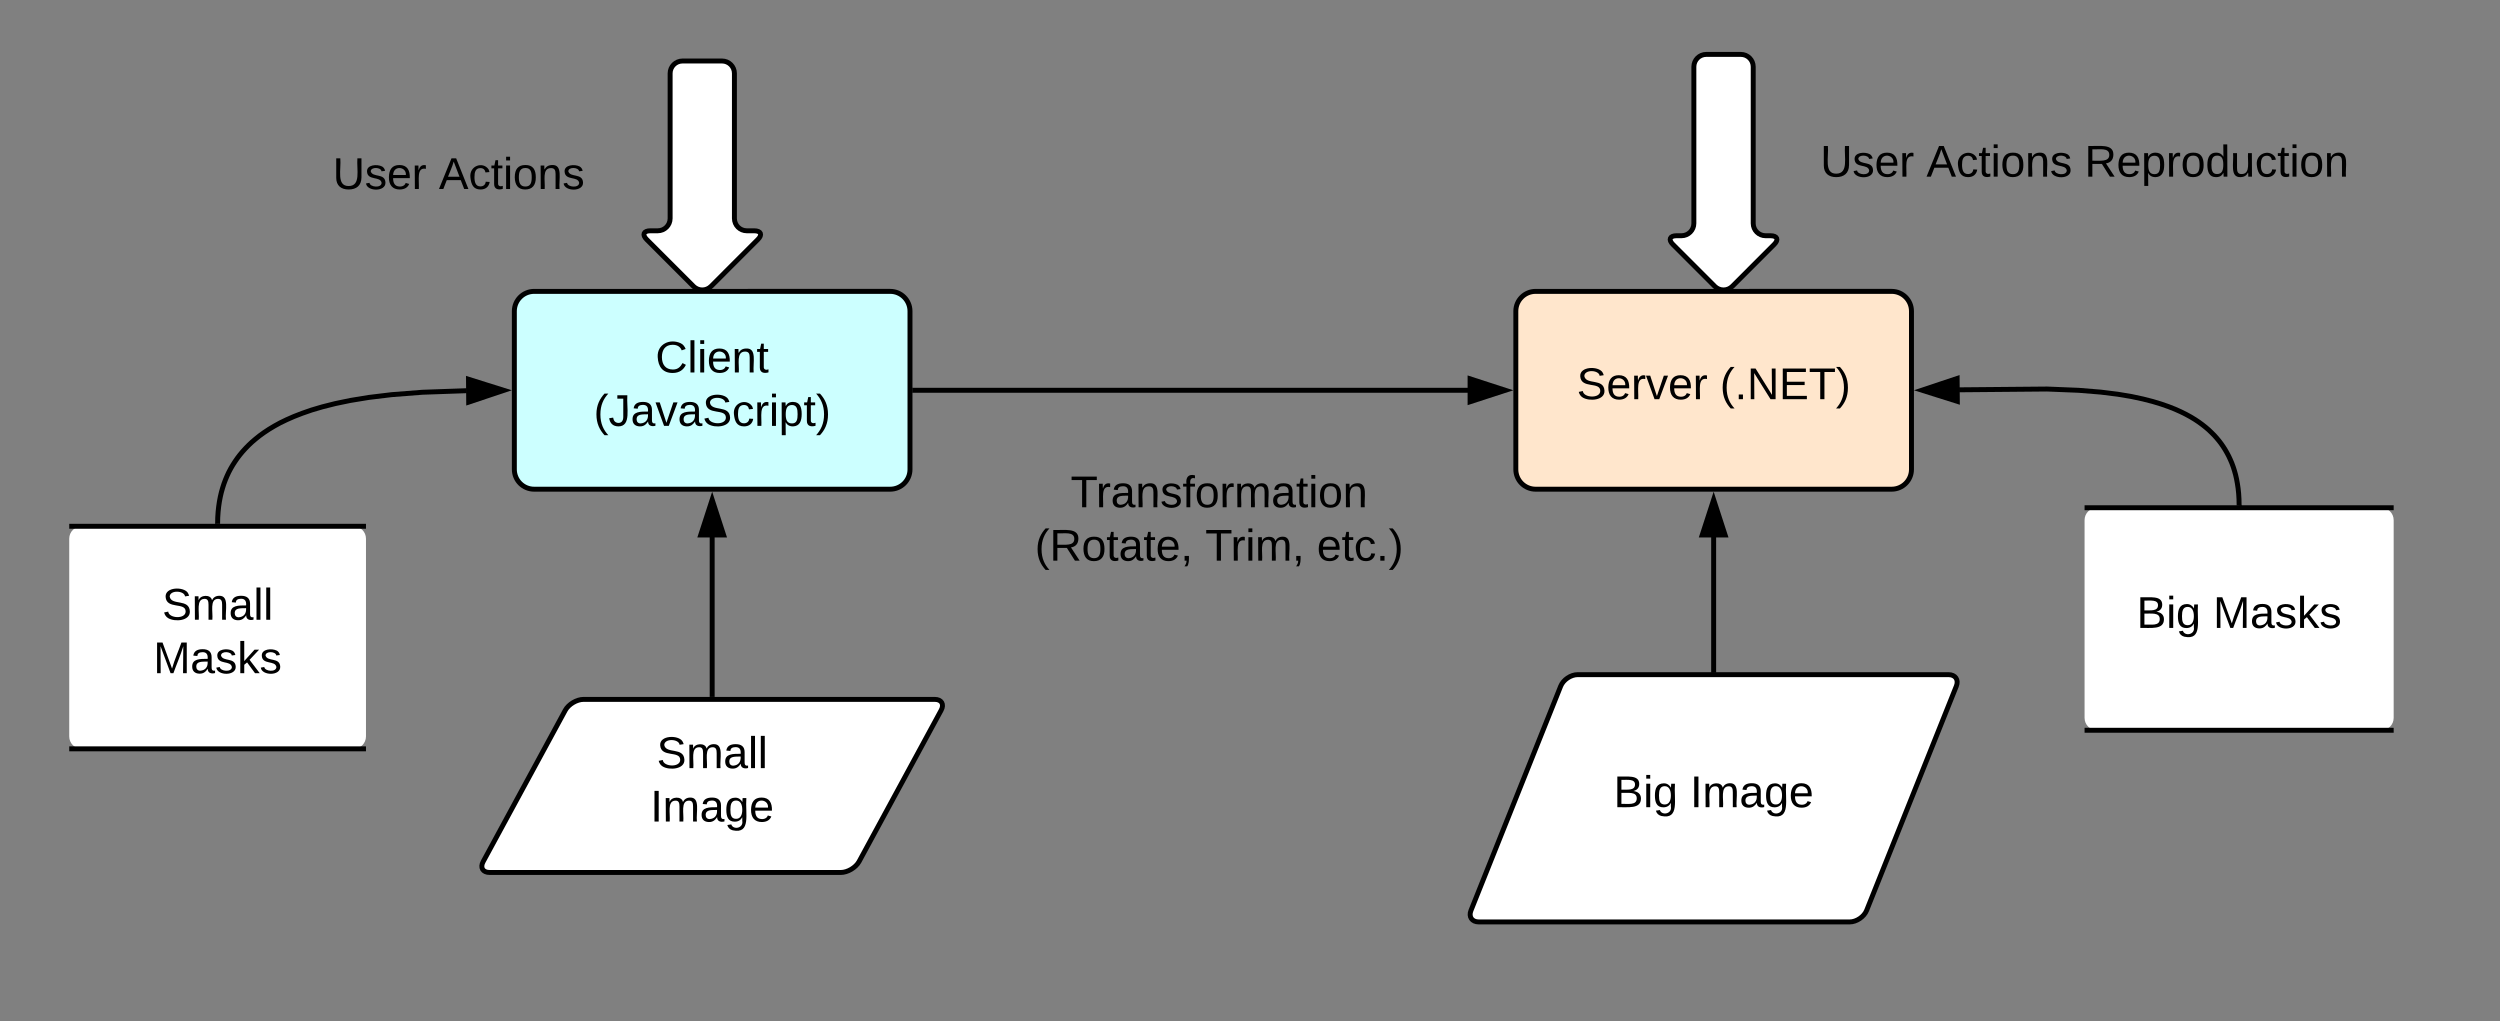 <svg xmlns="http://www.w3.org/2000/svg" xmlns:xlink="http://www.w3.org/1999/xlink" xmlns:lucid="lucid" width="1011" height="413">
    <rect width="100%" height="100%" fill="#808080" stroke="none"/>
    <g transform="translate(-137 -663)" lucid:page-tab-id="0_0">
        <path d="M365.6 950.23c1.33-2.43 4.64-4.4 7.4-4.4h142c2.76 0 3.93 1.97 2.6 4.4l-33.2 61.2c-1.33 2.44-4.64 4.4-7.4 4.4H335c-2.76 0-3.93-1.96-2.6-4.4z" stroke="#000" stroke-width="2" fill="#fff"/>
        <use xlink:href="#a" transform="matrix(1,0,0,1,377.5,945.833) translate(25.075 27.8)"/>
        <use xlink:href="#b" transform="matrix(1,0,0,1,377.5,945.833) translate(22.525 49.4)"/>
        <path d="M768.14 940.48c1.03-2.57 4.1-4.65 6.86-4.65h150c2.76 0 4.17 2.08 3.14 4.65l-36.28 90.7c-1.03 2.57-4.1 4.65-6.86 4.65H735c-2.76 0-4.17-2.08-3.14-4.64z" stroke="#000" stroke-width="2" fill="#fff"/>
        <use xlink:href="#c" transform="matrix(1,0,0,1,780,935.833) translate(9.55 53.6)"/>
        <use xlink:href="#b" transform="matrix(1,0,0,1,780,935.833) translate(40.5 53.6)"/>
        <path d="M540 845.83c0-2.76 2.24-5 5-5h170c2.76 0 5 2.24 5 5v58.8c0 2.76-2.24 5-5 5H545c-2.76 0-5-2.24-5-5z" fill="none"/>
        <use xlink:href="#d" transform="matrix(1,0,0,1,540,840.833) translate(29.95 27.3)"/>
        <use xlink:href="#e" transform="matrix(1,0,0,1,540,840.833) translate(15.5 48.9)"/>
        <use xlink:href="#f" transform="matrix(1,0,0,1,540,840.833) translate(84.4 48.9)"/>
        <use xlink:href="#g" transform="matrix(1,0,0,1,540,840.833) translate(129.55 48.9)"/>
        <path d="M429 687.67c2.76 0 5 2.24 5 5v58.66c0 2.76 2.24 5 5 5h3c2.76 0 3.42 1.6 1.46 3.54l-18.92 18.93c-1.96 1.95-5.12 1.95-7.08 0l-18.92-18.93c-1.96-1.95-1.3-3.54 1.46-3.54h3c2.76 0 5-2.24 5-5v-58.66c0-2.76 2.24-5 5-5z" stroke="#000" stroke-width="2" fill="#fff"/>
        <path d="M245 705.83c0-2.76 2.24-5 5-5h145c2.76 0 5 2.24 5 5v60c0 2.76-2.24 5-5 5H250c-2.76 0-5-2.24-5-5z" fill="none"/>
        <use xlink:href="#h" transform="matrix(1,0,0,1,245,700.833) translate(26.575 38.6)"/>
        <use xlink:href="#i" transform="matrix(1,0,0,1,245,700.833) translate(69.475 38.6)"/>
        <path d="M841 685c2.76 0 5 2.24 5 5v63.33c0 2.76 2.24 5 5 5h2c2.76 0 3.42 1.6 1.46 3.54l-16.92 16.93c-1.96 1.95-5.12 1.95-7.08 0l-16.92-16.93c-1.96-1.95-1.3-3.54 1.46-3.54h2c2.76 0 5-2.24 5-5V690c0-2.76 2.24-5 5-5z" stroke="#000" stroke-width="2" fill="#fff"/>
        <path d="M870 705.83c0-2.76 2.24-5 5-5h210c2.76 0 5 2.24 5 5v50c0 2.76-2.24 5-5 5H875c-2.76 0-5-2.24-5-5z" fill="none"/>
        <use xlink:href="#h" transform="matrix(1,0,0,1,870,700.833) translate(3.15 33.6)"/>
        <use xlink:href="#j" transform="matrix(1,0,0,1,870,700.833) translate(46.05 33.6)"/>
        <use xlink:href="#k" transform="matrix(1,0,0,1,870,700.833) translate(110 33.6)"/>
        <path d="M497 780.83c4.42 0 8 3.6 8 8v64c0 4.42-3.58 8-8 8H353c-4.42 0-8-3.58-8-8v-64c0-4.4 3.58-8 8-8z" stroke="#000" stroke-width="2" fill="#cff"/>
        <use xlink:href="#l" transform="matrix(1,0,0,1,365,780.833) translate(37.075 32.8)"/>
        <use xlink:href="#m" transform="matrix(1,0,0,1,365,780.833) translate(12.1 54.4)"/>
        <path d="M902 780.83c4.42 0 8 3.6 8 8v64c0 4.42-3.58 8-8 8H758c-4.42 0-8-3.58-8-8v-64c0-4.4 3.58-8 8-8z" stroke="#000" stroke-width="2" fill="#ffe6cc"/>
        <use xlink:href="#n" transform="matrix(1,0,0,1,770,780.833) translate(4.65 43.6)"/>
        <use xlink:href="#o" transform="matrix(1,0,0,1,770,780.833) translate(62.55 43.6)"/>
        <path d="M425 944.83v-64.76" stroke="#000" stroke-width="2" fill="none"/>
        <path d="M426 945.83h-2v-1h2zM429.64 879.34h-9.28l4.64-14.27z"/>
        <path d="M431 880.34h-12l6-18.5zm-9.26-2h6.52L425 868.3z"/>
        <path d="M830 934.83v-54.76" stroke="#000" stroke-width="2" fill="none"/>
        <path d="M831 935.83h-2v-1h2zM834.64 879.34h-9.28l4.64-14.27z"/>
        <path d="M836 880.34h-12l6-18.5zm-9.26-2h6.52L830 868.3z"/>
        <path d="M506 820.83h224.76" stroke="#000" stroke-width="2" fill="none"/>
        <path d="M506 821.83h-1v-2h1zM745.76 820.83l-14.26 4.64v-9.27z"/>
        <path d="M749 820.83l-18.5 6.02v-12.03zm-16.5 3.26l10.03-3.27-10.03-3.26z"/>
        <path d="M165 880.83c0-2.76 2.24-5 5-5h110c2.76 0 5 2.24 5 5v80c0 2.76-2.24 5-5 5H170c-2.76 0-5-2.24-5-5z" fill="#fff"/>
        <path d="M165 875.83h120m0 90H165" stroke="#000" stroke-width="2" fill="#fff"/>
        <use xlink:href="#a" transform="matrix(1,0,0,1,185,875.833) translate(17.575 37.8)"/>
        <use xlink:href="#p" transform="matrix(1,0,0,1,185,875.833) translate(14.025 59.4)"/>
        <path d="M225 874.83l.05-2.5.15-2.3.23-2.18.3-2.04.37-1.93.43-1.84.5-1.75.54-1.68.6-1.6.66-1.57.7-1.5.78-1.47.83-1.42.9-1.4.94-1.36 1.02-1.34 1.1-1.32 1.18-1.3 1.27-1.3 1.38-1.3 1.5-1.27 1.6-1.28 1.78-1.28 1.96-1.3 2.13-1.28 2.36-1.3 2.64-1.28 2.96-1.3 3.34-1.3 3.8-1.32 4.4-1.3 5.16-1.3 6.1-1.27 7.43-1.22 9.32-1.13 12.44-.97 17.9-.63" stroke="#000" stroke-width="2" fill="none"/>
        <path d="M226 874.97l-.13.86h-2.02l.16-1.14zM340.76 820.86l-14.22 4.77-.08-9.27z"/>
        <path d="M344 820.83L325.55 827l-.1-12zm-16.47 3.4l10-3.34-10.06-3.17z"/>
        <path d="M980 873.33c0-2.76 2.24-5 5-5h115c2.76 0 5 2.24 5 5v80c0 2.76-2.24 5-5 5H985c-2.76 0-5-2.24-5-5z" fill="#fff"/>
        <path d="M980 868.33h125m0 90H980" stroke="#000" stroke-width="2" fill="#fff"/>
        <g>
            <use xlink:href="#c" transform="matrix(1,0,0,1,1000,868.333) translate(1.05 48.6)"/>
            <use xlink:href="#p" transform="matrix(1,0,0,1,1000,868.333) translate(32 48.6)"/>
        </g>
        <path d="M1042.5 867.33l-.05-2.47-.14-2.28-.22-2.1-.3-1.98-.34-1.84-.4-1.73-.46-1.64-.5-1.56-.55-1.48-.6-1.4-.64-1.37-.7-1.32-.72-1.26-.78-1.23-.83-1.2-.88-1.16-.95-1.14-1-1.12-1.1-1.1-1.14-1.1-1.24-1.06-1.34-1.06-1.45-1.06-1.58-1.05-1.74-1.05-1.9-1.04-2.1-1.04-2.33-1.04-2.62-1.03-2.96-1.03-3.4-1.03-3.9-1-4.64-1-5.56-.93-6.88-.86-8.95-.73-12.8-.52-35.56.32" stroke="#000" stroke-width="2" fill="none"/>
        <path d="M1043.66 868.33h-2.02l-.13-.85 2-.3zM928.54 825.3l-14.3-4.5 14.22-4.76z"/>
        <path d="M929.56 826.68L911 820.83l18.45-6.17zm-12.1-5.9l10.07 3.16-.06-6.5z"/>
        <defs>
            <path d="M185-189c-5-48-123-54-124 2 14 75 158 14 163 119 3 78-121 87-175 55-17-10-28-26-33-46l33-7c5 56 141 63 141-1 0-78-155-14-162-118-5-82 145-84 179-34 5 7 8 16 11 25" id="q"/>
            <path d="M210-169c-67 3-38 105-44 169h-31v-121c0-29-5-50-35-48C34-165 62-65 56 0H25l-1-190h30c1 10-1 24 2 32 10-44 99-50 107 0 11-21 27-35 58-36 85-2 47 119 55 194h-31v-121c0-29-5-49-35-48" id="r"/>
            <path d="M141-36C126-15 110 5 73 4 37 3 15-17 15-53c-1-64 63-63 125-63 3-35-9-54-41-54-24 1-41 7-42 31l-33-3c5-37 33-52 76-52 45 0 72 20 72 64v82c-1 20 7 32 28 27v20c-31 9-61-2-59-35zM48-53c0 20 12 33 32 33 41-3 63-29 60-74-43 2-92-5-92 41" id="s"/>
            <path d="M24 0v-261h32V0H24" id="t"/>
            <g id="a">
                <use transform="matrix(0.05,0,0,0.05,0,0)" xlink:href="#q"/>
                <use transform="matrix(0.05,0,0,0.05,12,0)" xlink:href="#r"/>
                <use transform="matrix(0.05,0,0,0.05,26.95,0)" xlink:href="#s"/>
                <use transform="matrix(0.05,0,0,0.05,36.95,0)" xlink:href="#t"/>
                <use transform="matrix(0.05,0,0,0.05,40.9,0)" xlink:href="#t"/>
            </g>
            <path d="M33 0v-248h34V0H33" id="u"/>
            <path d="M177-190C167-65 218 103 67 71c-23-6-38-20-44-43l32-5c15 47 100 32 89-28v-30C133-14 115 1 83 1 29 1 15-40 15-95c0-56 16-97 71-98 29-1 48 16 59 35 1-10 0-23 2-32h30zM94-22c36 0 50-32 50-73 0-42-14-75-50-75-39 0-46 34-46 75s6 73 46 73" id="v"/>
            <path d="M100-194c63 0 86 42 84 106H49c0 40 14 67 53 68 26 1 43-12 49-29l28 8c-11 28-37 45-77 45C44 4 14-33 15-96c1-61 26-98 85-98zm52 81c6-60-76-77-97-28-3 7-6 17-6 28h103" id="w"/>
            <g id="b">
                <use transform="matrix(0.05,0,0,0.05,0,0)" xlink:href="#u"/>
                <use transform="matrix(0.05,0,0,0.05,5,0)" xlink:href="#r"/>
                <use transform="matrix(0.05,0,0,0.05,19.95,0)" xlink:href="#s"/>
                <use transform="matrix(0.05,0,0,0.05,29.95,0)" xlink:href="#v"/>
                <use transform="matrix(0.05,0,0,0.05,39.95,0)" xlink:href="#w"/>
            </g>
            <path d="M160-131c35 5 61 23 61 61C221 17 115-2 30 0v-248c76 3 177-17 177 60 0 33-19 50-47 57zm-97-11c50-1 110 9 110-42 0-47-63-36-110-37v79zm0 115c55-2 124 14 124-45 0-56-70-42-124-44v89" id="x"/>
            <path d="M24-231v-30h32v30H24zM24 0v-190h32V0H24" id="y"/>
            <g id="c">
                <use transform="matrix(0.05,0,0,0.05,0,0)" xlink:href="#x"/>
                <use transform="matrix(0.05,0,0,0.05,12,0)" xlink:href="#y"/>
                <use transform="matrix(0.05,0,0,0.05,15.95,0)" xlink:href="#v"/>
            </g>
            <path d="M127-220V0H93v-220H8v-28h204v28h-85" id="z"/>
            <path d="M114-163C36-179 61-72 57 0H25l-1-190h30c1 12-1 29 2 39 6-27 23-49 58-41v29" id="A"/>
            <path d="M117-194c89-4 53 116 60 194h-32v-121c0-31-8-49-39-48C34-167 62-67 57 0H25l-1-190h30c1 10-1 24 2 32 11-22 29-35 61-36" id="B"/>
            <path d="M135-143c-3-34-86-38-87 0 15 53 115 12 119 90S17 21 10-45l28-5c4 36 97 45 98 0-10-56-113-15-118-90-4-57 82-63 122-42 12 7 21 19 24 35" id="C"/>
            <path d="M101-234c-31-9-42 10-38 44h38v23H63V0H32v-167H5v-23h27c-7-52 17-82 69-68v24" id="D"/>
            <path d="M100-194c62-1 85 37 85 99 1 63-27 99-86 99S16-35 15-95c0-66 28-99 85-99zM99-20c44 1 53-31 53-75 0-43-8-75-51-75s-53 32-53 75 10 74 51 75" id="E"/>
            <path d="M59-47c-2 24 18 29 38 22v24C64 9 27 4 27-40v-127H5v-23h24l9-43h21v43h35v23H59v120" id="F"/>
            <g id="d">
                <use transform="matrix(0.05,0,0,0.05,0,0)" xlink:href="#z"/>
                <use transform="matrix(0.05,0,0,0.05,10.3,0)" xlink:href="#A"/>
                <use transform="matrix(0.05,0,0,0.05,16.25,0)" xlink:href="#s"/>
                <use transform="matrix(0.05,0,0,0.05,26.25,0)" xlink:href="#B"/>
                <use transform="matrix(0.05,0,0,0.05,36.25,0)" xlink:href="#C"/>
                <use transform="matrix(0.05,0,0,0.05,45.25,0)" xlink:href="#D"/>
                <use transform="matrix(0.05,0,0,0.05,50.25,0)" xlink:href="#E"/>
                <use transform="matrix(0.05,0,0,0.05,60.25,0)" xlink:href="#A"/>
                <use transform="matrix(0.05,0,0,0.05,66.2,0)" xlink:href="#r"/>
                <use transform="matrix(0.05,0,0,0.05,81.15,0)" xlink:href="#s"/>
                <use transform="matrix(0.05,0,0,0.05,91.15,0)" xlink:href="#F"/>
                <use transform="matrix(0.05,0,0,0.05,96.15,0)" xlink:href="#y"/>
                <use transform="matrix(0.05,0,0,0.05,100.1,0)" xlink:href="#E"/>
                <use transform="matrix(0.05,0,0,0.05,110.1,0)" xlink:href="#B"/>
            </g>
            <path d="M87 75C49 33 22-17 22-94c0-76 28-126 65-167h31c-38 41-64 92-64 168S80 34 118 75H87" id="G"/>
            <path d="M233-177c-1 41-23 64-60 70L243 0h-38l-65-103H63V0H30v-248c88 3 205-21 203 71zM63-129c60-2 137 13 137-47 0-61-80-42-137-45v92" id="H"/>
            <path d="M68-38c1 34 0 65-14 84H32c9-13 17-26 17-46H33v-38h35" id="I"/>
            <g id="e">
                <use transform="matrix(0.05,0,0,0.05,0,0)" xlink:href="#G"/>
                <use transform="matrix(0.05,0,0,0.05,5.95,0)" xlink:href="#H"/>
                <use transform="matrix(0.05,0,0,0.05,18.9,0)" xlink:href="#E"/>
                <use transform="matrix(0.05,0,0,0.05,28.9,0)" xlink:href="#F"/>
                <use transform="matrix(0.05,0,0,0.05,33.9,0)" xlink:href="#s"/>
                <use transform="matrix(0.05,0,0,0.05,43.9,0)" xlink:href="#F"/>
                <use transform="matrix(0.05,0,0,0.05,48.9,0)" xlink:href="#w"/>
                <use transform="matrix(0.05,0,0,0.05,58.9,0)" xlink:href="#I"/>
            </g>
            <g id="f">
                <use transform="matrix(0.05,0,0,0.05,0,0)" xlink:href="#z"/>
                <use transform="matrix(0.05,0,0,0.05,10.3,0)" xlink:href="#A"/>
                <use transform="matrix(0.05,0,0,0.05,16.25,0)" xlink:href="#y"/>
                <use transform="matrix(0.05,0,0,0.05,20.2,0)" xlink:href="#r"/>
                <use transform="matrix(0.05,0,0,0.05,35.15,0)" xlink:href="#I"/>
            </g>
            <path d="M96-169c-40 0-48 33-48 73s9 75 48 75c24 0 41-14 43-38l32 2c-6 37-31 61-74 61-59 0-76-41-82-99-10-93 101-131 147-64 4 7 5 14 7 22l-32 3c-4-21-16-35-41-35" id="J"/>
            <path d="M33 0v-38h34V0H33" id="K"/>
            <path d="M33-261c38 41 65 92 65 168S71 34 33 75H2C39 34 66-17 66-93S39-220 2-261h31" id="L"/>
            <g id="g">
                <use transform="matrix(0.05,0,0,0.05,0,0)" xlink:href="#w"/>
                <use transform="matrix(0.05,0,0,0.05,10,0)" xlink:href="#F"/>
                <use transform="matrix(0.05,0,0,0.05,15,0)" xlink:href="#J"/>
                <use transform="matrix(0.05,0,0,0.05,24,0)" xlink:href="#K"/>
                <use transform="matrix(0.05,0,0,0.05,29,0)" xlink:href="#L"/>
            </g>
            <path d="M232-93c-1 65-40 97-104 97C67 4 28-28 28-90v-158h33c8 89-33 224 67 224 102 0 64-133 71-224h33v155" id="M"/>
            <g id="h">
                <use transform="matrix(0.05,0,0,0.05,0,0)" xlink:href="#M"/>
                <use transform="matrix(0.05,0,0,0.05,12.95,0)" xlink:href="#C"/>
                <use transform="matrix(0.05,0,0,0.05,21.95,0)" xlink:href="#w"/>
                <use transform="matrix(0.05,0,0,0.05,31.95,0)" xlink:href="#A"/>
            </g>
            <path d="M205 0l-28-72H64L36 0H1l101-248h38L239 0h-34zm-38-99l-47-123c-12 45-31 82-46 123h93" id="N"/>
            <g id="i">
                <use transform="matrix(0.05,0,0,0.05,0,0)" xlink:href="#N"/>
                <use transform="matrix(0.05,0,0,0.05,12,0)" xlink:href="#J"/>
                <use transform="matrix(0.05,0,0,0.05,21,0)" xlink:href="#F"/>
                <use transform="matrix(0.05,0,0,0.05,26,0)" xlink:href="#y"/>
                <use transform="matrix(0.05,0,0,0.05,29.95,0)" xlink:href="#E"/>
                <use transform="matrix(0.05,0,0,0.05,39.95,0)" xlink:href="#B"/>
                <use transform="matrix(0.05,0,0,0.05,49.95,0)" xlink:href="#C"/>
            </g>
            <g id="j">
                <use transform="matrix(0.05,0,0,0.05,0,0)" xlink:href="#N"/>
                <use transform="matrix(0.05,0,0,0.05,12,0)" xlink:href="#J"/>
                <use transform="matrix(0.05,0,0,0.05,21,0)" xlink:href="#F"/>
                <use transform="matrix(0.05,0,0,0.05,26,0)" xlink:href="#y"/>
                <use transform="matrix(0.05,0,0,0.05,29.95,0)" xlink:href="#E"/>
                <use transform="matrix(0.05,0,0,0.05,39.95,0)" xlink:href="#B"/>
                <use transform="matrix(0.05,0,0,0.05,49.95,0)" xlink:href="#C"/>
            </g>
            <path d="M115-194c55 1 70 41 70 98S169 2 115 4C84 4 66-9 55-30l1 105H24l-1-265h31l2 30c10-21 28-34 59-34zm-8 174c40 0 45-34 45-75s-6-73-45-74c-42 0-51 32-51 76 0 43 10 73 51 73" id="O"/>
            <path d="M85-194c31 0 48 13 60 33l-1-100h32l1 261h-30c-2-10 0-23-3-31C134-8 116 4 85 4 32 4 16-35 15-94c0-66 23-100 70-100zm9 24c-40 0-46 34-46 75 0 40 6 74 45 74 42 0 51-32 51-76 0-42-9-74-50-73" id="P"/>
            <path d="M84 4C-5 8 30-112 23-190h32v120c0 31 7 50 39 49 72-2 45-101 50-169h31l1 190h-30c-1-10 1-25-2-33-11 22-28 36-60 37" id="Q"/>
            <g id="k">
                <use transform="matrix(0.05,0,0,0.05,0,0)" xlink:href="#H"/>
                <use transform="matrix(0.05,0,0,0.05,12.95,0)" xlink:href="#w"/>
                <use transform="matrix(0.05,0,0,0.05,22.95,0)" xlink:href="#O"/>
                <use transform="matrix(0.05,0,0,0.05,32.95,0)" xlink:href="#A"/>
                <use transform="matrix(0.05,0,0,0.05,38.9,0)" xlink:href="#E"/>
                <use transform="matrix(0.05,0,0,0.05,48.9,0)" xlink:href="#P"/>
                <use transform="matrix(0.05,0,0,0.05,58.9,0)" xlink:href="#Q"/>
                <use transform="matrix(0.05,0,0,0.05,68.9,0)" xlink:href="#J"/>
                <use transform="matrix(0.05,0,0,0.05,77.9,0)" xlink:href="#F"/>
                <use transform="matrix(0.05,0,0,0.05,82.9,0)" xlink:href="#y"/>
                <use transform="matrix(0.05,0,0,0.05,86.85,0)" xlink:href="#E"/>
                <use transform="matrix(0.05,0,0,0.05,96.85,0)" xlink:href="#B"/>
            </g>
            <path d="M212-179c-10-28-35-45-73-45-59 0-87 40-87 99 0 60 29 101 89 101 43 0 62-24 78-52l27 14C228-24 195 4 139 4 59 4 22-46 18-125c-6-104 99-153 187-111 19 9 31 26 39 46" id="R"/>
            <g id="l">
                <use transform="matrix(0.05,0,0,0.05,0,0)" xlink:href="#R"/>
                <use transform="matrix(0.05,0,0,0.05,12.95,0)" xlink:href="#t"/>
                <use transform="matrix(0.05,0,0,0.05,16.9,0)" xlink:href="#y"/>
                <use transform="matrix(0.05,0,0,0.05,20.85,0)" xlink:href="#w"/>
                <use transform="matrix(0.05,0,0,0.05,30.85,0)" xlink:href="#B"/>
                <use transform="matrix(0.05,0,0,0.05,40.85,0)" xlink:href="#F"/>
            </g>
            <path d="M153-248C145-148 188 4 80 4 36 3 13-21 6-62l32-5c4 25 16 42 43 43 27 0 39-20 39-49v-147H72v-28h81" id="S"/>
            <path d="M108 0H70L1-190h34L89-25l56-165h34" id="T"/>
            <g id="m">
                <use transform="matrix(0.05,0,0,0.05,0,0)" xlink:href="#G"/>
                <use transform="matrix(0.05,0,0,0.05,5.95,0)" xlink:href="#S"/>
                <use transform="matrix(0.05,0,0,0.05,14.95,0)" xlink:href="#s"/>
                <use transform="matrix(0.05,0,0,0.05,24.95,0)" xlink:href="#T"/>
                <use transform="matrix(0.05,0,0,0.05,33.95,0)" xlink:href="#s"/>
                <use transform="matrix(0.05,0,0,0.05,43.95,0)" xlink:href="#q"/>
                <use transform="matrix(0.05,0,0,0.05,55.95,0)" xlink:href="#J"/>
                <use transform="matrix(0.05,0,0,0.05,64.95,0)" xlink:href="#A"/>
                <use transform="matrix(0.05,0,0,0.05,70.9,0)" xlink:href="#y"/>
                <use transform="matrix(0.05,0,0,0.05,74.85,0)" xlink:href="#O"/>
                <use transform="matrix(0.05,0,0,0.05,84.85,0)" xlink:href="#F"/>
                <use transform="matrix(0.05,0,0,0.05,89.85,0)" xlink:href="#L"/>
            </g>
            <g id="n">
                <use transform="matrix(0.05,0,0,0.05,0,0)" xlink:href="#q"/>
                <use transform="matrix(0.05,0,0,0.05,12,0)" xlink:href="#w"/>
                <use transform="matrix(0.05,0,0,0.05,22,0)" xlink:href="#A"/>
                <use transform="matrix(0.05,0,0,0.05,27.95,0)" xlink:href="#T"/>
                <use transform="matrix(0.05,0,0,0.05,36.95,0)" xlink:href="#w"/>
                <use transform="matrix(0.05,0,0,0.05,46.95,0)" xlink:href="#A"/>
            </g>
            <path d="M190 0L58-211 59 0H30v-248h39L202-35l-2-213h31V0h-41" id="U"/>
            <path d="M30 0v-248h187v28H63v79h144v27H63v87h162V0H30" id="V"/>
            <g id="o">
                <use transform="matrix(0.05,0,0,0.05,0,0)" xlink:href="#G"/>
                <use transform="matrix(0.05,0,0,0.05,5.95,0)" xlink:href="#K"/>
                <use transform="matrix(0.05,0,0,0.05,10.95,0)" xlink:href="#U"/>
                <use transform="matrix(0.05,0,0,0.05,23.9,0)" xlink:href="#V"/>
                <use transform="matrix(0.05,0,0,0.05,35.9,0)" xlink:href="#z"/>
                <use transform="matrix(0.05,0,0,0.05,46.85,0)" xlink:href="#L"/>
            </g>
            <path d="M240 0l2-218c-23 76-54 145-80 218h-23L58-218 59 0H30v-248h44l77 211c21-75 51-140 76-211h43V0h-30" id="W"/>
            <path d="M143 0L79-87 56-68V0H24v-261h32v163l83-92h37l-77 82L181 0h-38" id="X"/>
            <g id="p">
                <use transform="matrix(0.05,0,0,0.05,0,0)" xlink:href="#W"/>
                <use transform="matrix(0.05,0,0,0.05,14.95,0)" xlink:href="#s"/>
                <use transform="matrix(0.05,0,0,0.05,24.95,0)" xlink:href="#C"/>
                <use transform="matrix(0.05,0,0,0.05,33.95,0)" xlink:href="#X"/>
                <use transform="matrix(0.05,0,0,0.05,42.95,0)" xlink:href="#C"/>
            </g>
        </defs>
    </g>
</svg>